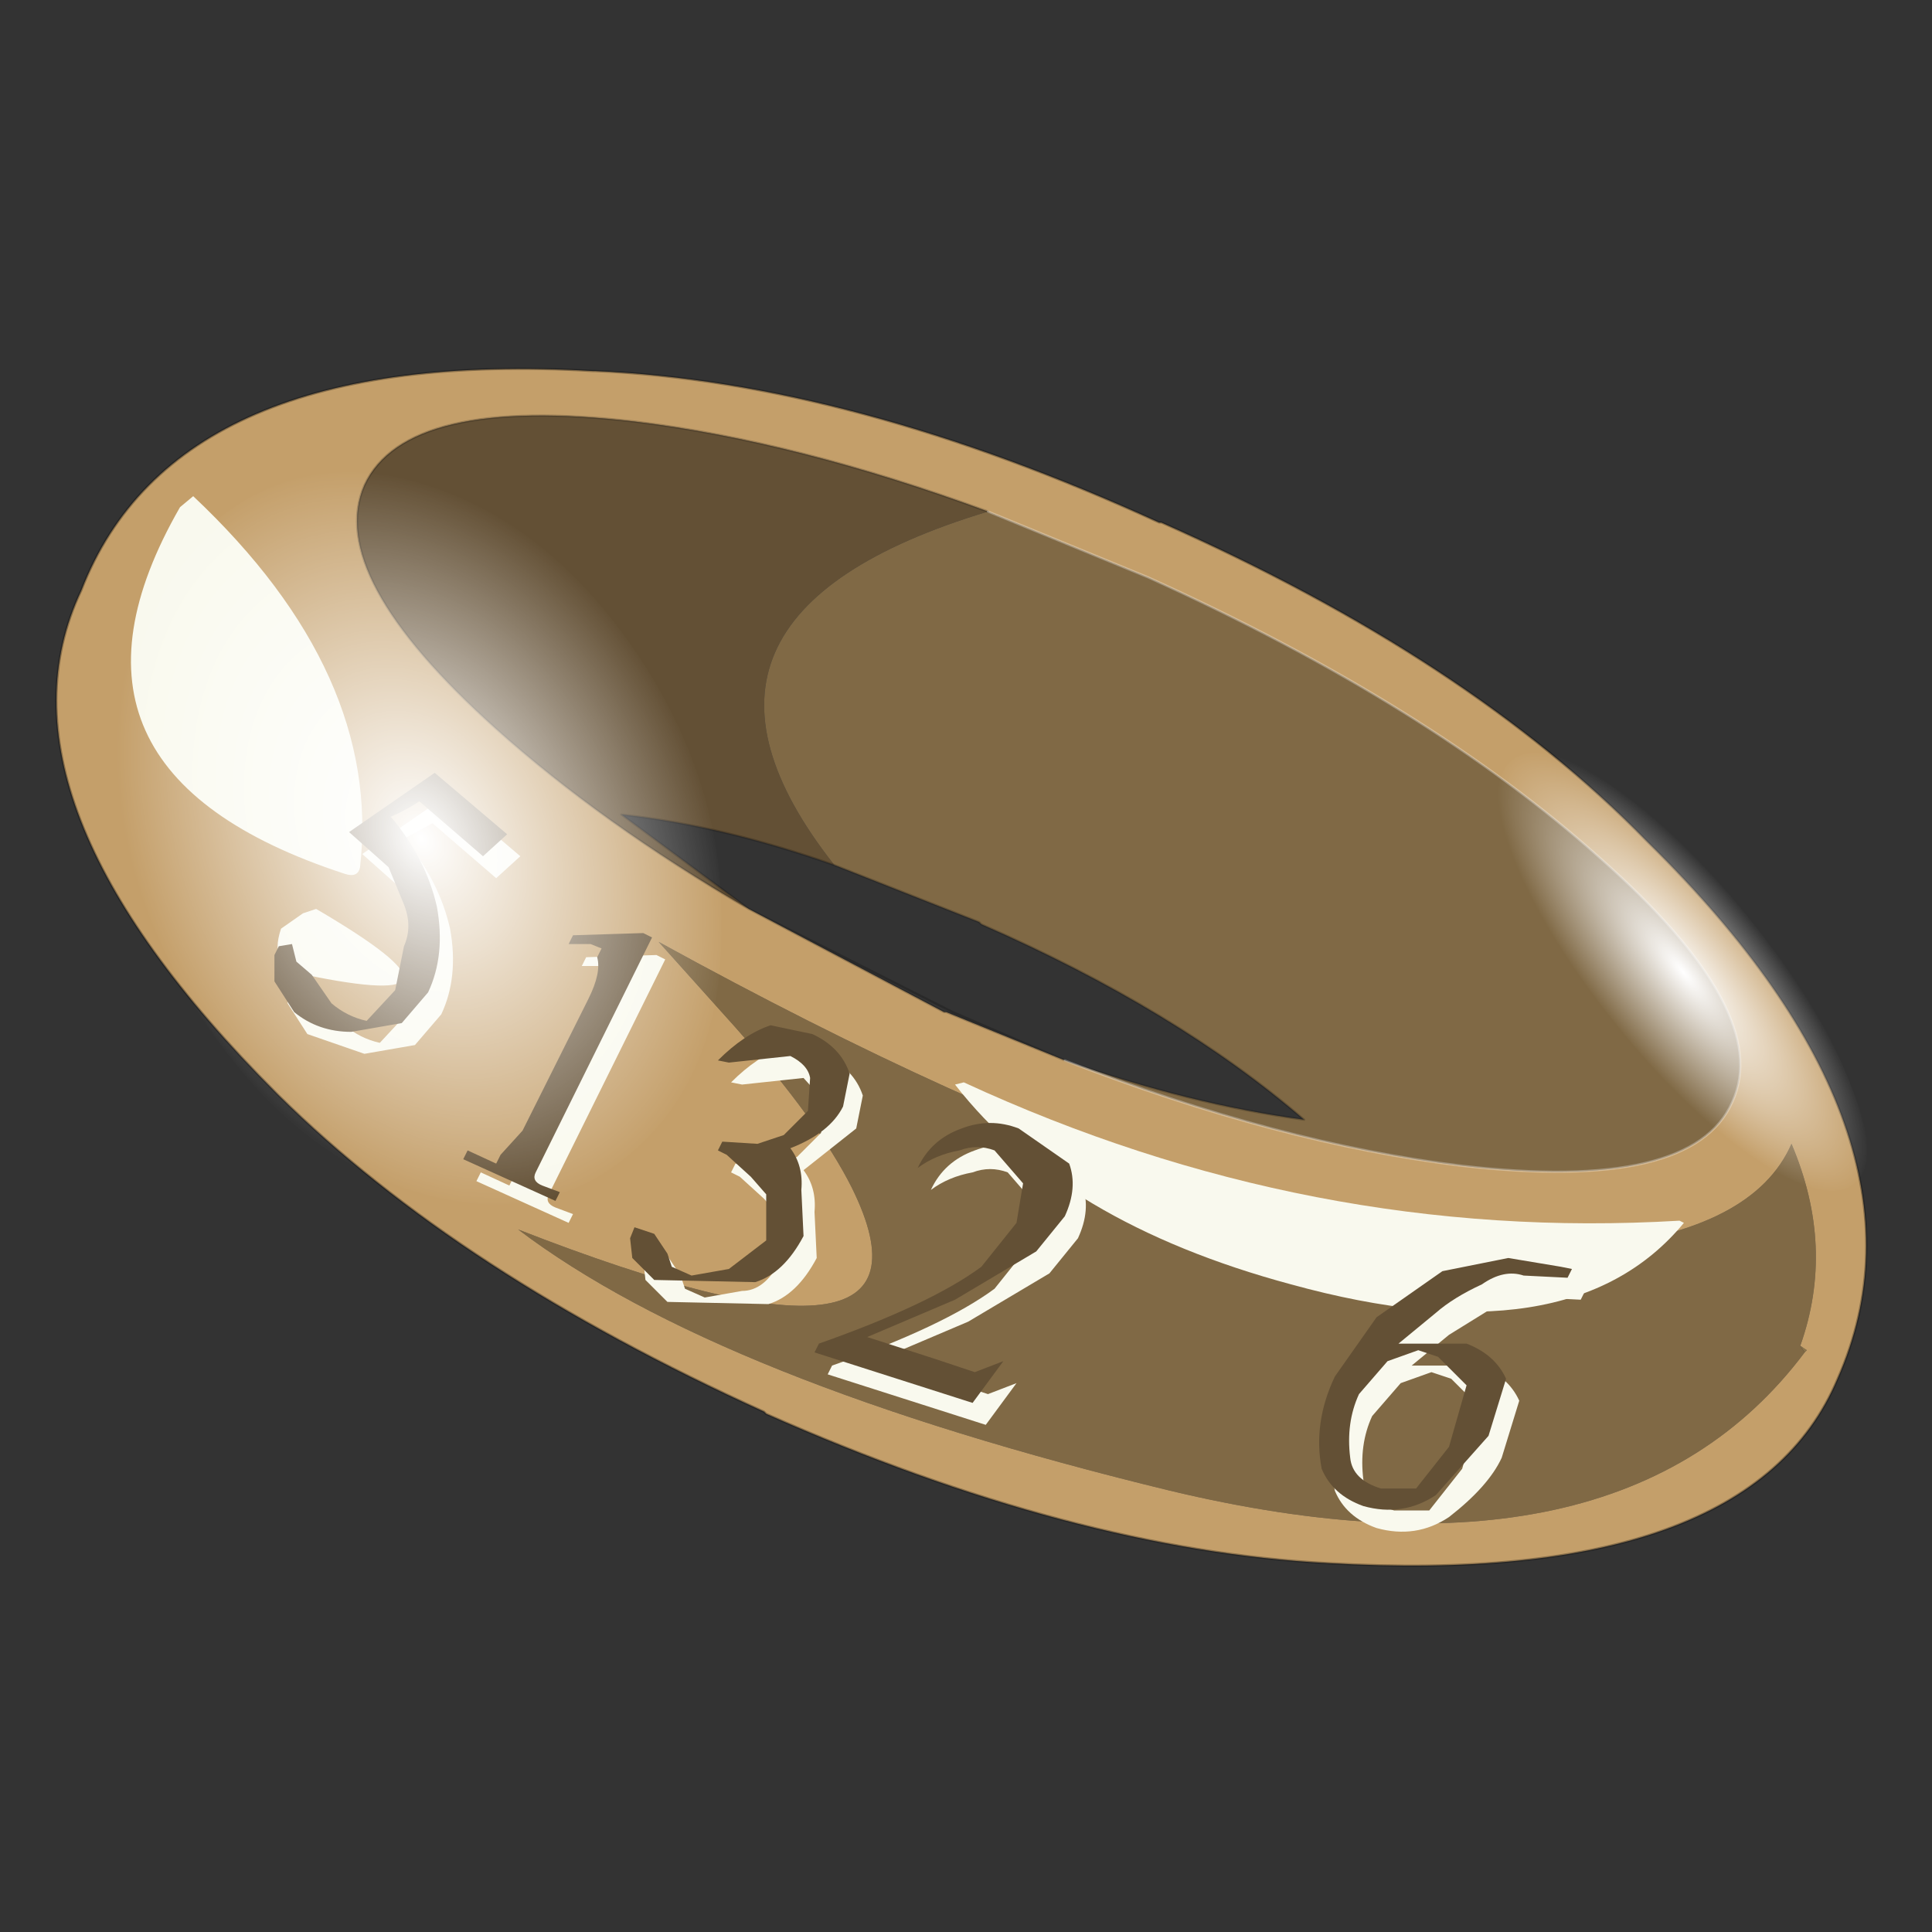 <?xml version="1.0" encoding="UTF-8" standalone="no"?>
<svg xmlns:xlink="http://www.w3.org/1999/xlink" height="440.0px" width="440.0px" xmlns="http://www.w3.org/2000/svg">
  <rect width="100%" height="100%" fill="#333333" stroke="none"/>
  <g transform="matrix(10.0, 0.0, 0.0, 10.0, 0.0, 0.0)">
    <use height="44.0" transform="matrix(1.0, 0.0, 0.0, 1.0, 0.0, 0.0)" width="44.0" xlink:href="#shape0"/>
    <use height="8.1" transform="matrix(0.958, 1.194, 0.383, -0.288, 32.9, 18.465)" width="8.1" xlink:href="#sprite0"/>
    <use height="8.1" transform="matrix(1.197, 1.753, 1.199, -1.059, -0.106, 16.289)" width="8.1" xlink:href="#sprite0"/>
  </g>
  <defs>
    <g id="shape0" transform="matrix(1.0, 0.0, 0.0, 1.0, 0.0, 0.0)">
      <path d="M44.0 44.0 L0.0 44.0 0.0 0.0 44.0 0.0 44.0 44.0" fill="#43adca" fill-opacity="0.0" fill-rule="evenodd" stroke="none"/>
      <path d="M41.0 30.65 L41.15 30.75 41.1 30.8 41.0 30.65" fill="#8a734a" fill-rule="evenodd" stroke="none"/>
      <path d="M22.5 11.65 Q14.55 14.05 19.0 19.7 16.45 18.8 14.15 18.55 L17.05 20.7 Q13.7 18.75 11.3 16.6 7.4 13.1 8.3 11.05 9.25 9.0 14.45 9.6 18.15 10.05 22.5 11.65" fill="#635035" fill-rule="evenodd" stroke="none"/>
      <path d="M41.0 30.65 L41.1 30.8 Q36.9 36.4 26.65 33.95 16.35 31.45 11.8 28.0 21.8 31.9 19.4 27.05 18.65 25.55 16.75 23.4 L15.0 21.45 Q29.0 29.15 36.3 28.4 39.95 28.0 40.8 26.05 41.8 28.4 41.0 30.65 M24.25 24.15 Q27.1 25.15 29.7 25.5 26.8 23.0 22.35 21.05 L22.3 21.0 19.0 19.7 Q14.55 14.05 22.5 11.65 L26.15 13.15 Q32.55 16.05 36.45 19.55 40.4 23.05 39.45 25.1 38.55 27.15 33.3 26.55 29.15 26.05 24.25 24.15" fill="#806945" fill-rule="evenodd" stroke="none"/>
      <path d="M41.1 30.8 L41.15 30.75 41.0 30.65 Q41.8 28.4 40.8 26.05 39.95 28.0 36.3 28.4 29.0 29.15 15.0 21.45 L16.75 23.4 Q18.65 25.55 19.4 27.05 21.8 31.9 11.8 28.0 16.35 31.45 26.65 33.95 36.9 36.4 41.1 30.8 M26.4 11.9 L26.45 11.9 Q33.45 15.0 37.5 19.15 L37.55 19.2 Q44.3 25.85 41.85 31.4 39.85 36.15 30.25 35.6 24.45 35.3 17.45 32.2 L17.4 32.15 Q10.45 29.0 6.35 24.95 L6.3 24.9 Q-0.4 18.2 1.85 13.45 4.0 7.9 13.5 8.45 L13.55 8.45 Q19.4 8.7 26.4 11.9 M24.25 24.15 Q29.15 26.05 33.3 26.55 38.55 27.15 39.45 25.1 40.4 23.05 36.45 19.55 32.55 16.05 26.15 13.15 L22.5 11.65 Q18.15 10.05 14.45 9.6 9.25 9.0 8.3 11.05 7.4 13.1 11.3 16.6 13.7 18.75 17.05 20.7 L21.5 23.05 21.55 23.05 24.25 24.15" fill="#c49f6a" fill-rule="evenodd" stroke="none"/>
      <path d="M26.4 11.9 Q19.4 8.7 13.55 8.45 L13.5 8.45 Q4.0 7.9 1.85 13.45 -0.4 18.2 6.3 24.9 L6.35 24.95 Q10.45 29.0 17.4 32.15 L17.45 32.2 Q24.45 35.3 30.25 35.6 39.85 36.15 41.85 31.4 44.3 25.85 37.55 19.2 L37.5 19.15 Q33.45 15.0 26.45 11.9 L26.4 11.9" fill="none" stroke="#000000" stroke-linecap="round" stroke-linejoin="round" stroke-opacity="0.302" stroke-width="0.05"/>
      <path d="M19.0 19.7 L22.3 21.0 22.35 21.05 Q26.8 23.0 29.7 25.5 27.1 25.15 24.25 24.15 L21.55 23.05 21.5 23.05 17.05 20.7 Q13.7 18.75 11.3 16.6 7.4 13.1 8.3 11.05 9.25 9.0 14.45 9.6 18.15 10.05 22.5 11.65 M19.0 19.7 Q16.45 18.8 14.15 18.55 L17.05 20.7 21.7 23.05 24.25 24.15" fill="none" stroke="#000000" stroke-linecap="round" stroke-linejoin="round" stroke-opacity="0.2" stroke-width="0.05"/>
      <path d="M24.25 24.15 Q29.15 26.05 33.3 26.55 38.55 27.15 39.45 25.1 40.4 23.05 36.45 19.55 32.55 16.05 26.15 13.15 L22.5 11.65" fill="none" stroke="#ffffff" stroke-linecap="round" stroke-linejoin="round" stroke-opacity="0.302" stroke-width="0.05"/>
      <path d="M8.2 19.75 Q8.15 20.0 7.85 19.9 0.65 17.55 4.1 11.55 L4.4 11.3 Q8.7 15.35 8.2 19.75" fill="#f9f9ee" fill-rule="evenodd" stroke="none"/>
      <path d="M6.95 22.2 Q6.1 22.05 6.4 21.15 L6.9 20.8 7.2 20.7 Q11.3 23.1 6.95 22.2" fill="#f9f9ee" fill-rule="evenodd" stroke="none"/>
      <path d="M38.25 27.8 L38.35 27.85 Q35.75 31.0 29.4 29.25 24.2 27.85 21.75 24.7 L21.95 24.65 Q29.85 28.3 38.25 27.8" fill="#f9f9ee" fill-rule="evenodd" stroke="none"/>
      <path d="M31.65 30.5 L33.15 29.45 34.65 29.15 35.85 29.35 36.1 29.4 36.0 29.6 35.0 29.55 34.05 29.75 33.0 30.4 32.15 31.1 32.9 31.1 33.7 31.1 Q34.35 31.35 34.6 31.9 L34.2 33.2 Q33.9 33.85 33.0 34.55 32.25 35.05 31.35 34.8 30.65 34.55 30.4 33.95 30.2 32.9 30.7 31.85 31.15 31.0 31.65 30.5 M32.6 31.25 L31.9 31.5 31.25 32.25 Q30.95 32.9 31.05 33.7 31.1 34.2 31.75 34.4 L32.55 34.4 33.3 33.45 33.7 32.05 33.05 31.4 32.6 31.25 M18.3 24.55 L16.9 24.7 16.65 24.65 Q17.25 24.05 17.85 23.85 L18.8 24.05 Q19.45 24.35 19.65 24.95 L19.5 25.7 18.3 26.65 Q18.6 27.05 18.55 27.6 L18.6 28.65 Q18.15 29.5 17.5 29.7 L15.2 29.65 14.7 29.15 14.65 28.7 14.75 28.45 15.2 28.6 15.5 29.05 15.6 29.35 16.05 29.55 16.9 29.4 Q17.4 29.4 17.75 28.75 L17.75 28.25 17.75 27.7 17.4 27.3 16.85 26.8 16.65 26.7 16.75 26.5 17.55 26.55 18.15 26.35 18.7 25.8 18.75 25.05 18.3 24.55 M15.15 21.85 L12.5 27.2 Q12.4 27.4 12.65 27.5 L13.05 27.65 12.95 27.85 10.85 26.9 10.95 26.7 11.6 27.0 11.7 26.8 Q11.9 26.9 12.2 26.25 L13.7 23.25 Q14.0 22.65 13.9 22.3 L14.0 22.1 13.75 22.0 13.25 22.0 13.35 21.8 14.95 21.75 15.15 21.85 M11.85 19.5 L11.3 20.0 9.85 18.75 9.2 19.1 Q10.0 20.05 10.25 21.15 10.45 22.25 10.05 23.1 L9.45 23.8 8.3 24.0 7.0 23.55 6.55 22.85 6.55 22.25 6.65 22.05 6.95 22.0 7.05 22.4 7.4 22.7 7.85 23.35 Q8.2 23.65 8.65 23.75 L9.3 23.05 9.5 22.05 Q9.7 21.6 9.5 21.1 L9.15 20.25 8.25 19.45 10.2 18.1 11.85 19.5 M24.65 27.0 Q24.85 27.55 24.55 28.2 L23.9 29.0 22.05 30.1 20.05 30.95 21.6 31.45 22.5 31.75 23.15 31.5 22.45 32.45 18.85 31.3 18.95 31.1 Q21.5 30.2 22.65 29.35 L23.45 28.35 23.6 27.45 22.95 26.7 Q22.55 26.55 22.15 26.7 21.6 26.8 21.2 27.1 21.5 26.45 22.2 26.2 22.85 25.95 23.5 26.2 24.15 26.4 24.65 27.0" fill="#f9f9ee" fill-rule="evenodd" stroke="none"/>
      <path d="M9.95 20.65 Q10.15 21.75 9.75 22.6 L9.15 23.3 8.0 23.5 Q7.25 23.5 6.7 23.05 L6.25 22.35 6.25 21.75 6.35 21.55 6.65 21.5 6.75 21.9 7.1 22.2 7.55 22.85 Q7.9 23.15 8.35 23.25 L9.0 22.55 9.2 21.55 Q9.4 21.1 9.2 20.6 L8.85 19.75 7.95 18.95 9.9 17.6 11.55 19.0 11.0 19.5 9.55 18.25 Q9.25 18.45 8.9 18.6 9.7 19.55 9.95 20.65 M13.6 21.8 L13.7 21.6 13.45 21.5 12.95 21.5 13.05 21.3 14.65 21.25 14.85 21.35 12.2 26.7 Q12.1 26.9 12.35 27.0 L12.75 27.15 12.65 27.35 10.55 26.4 10.65 26.2 11.3 26.5 11.4 26.3 11.9 25.75 13.4 22.75 Q13.7 22.15 13.6 21.8 M18.0 24.05 L16.6 24.2 16.35 24.15 Q16.95 23.55 17.55 23.35 L18.5 23.55 Q19.15 23.85 19.35 24.45 L19.2 25.2 Q18.9 25.8 18.0 26.15 18.3 26.55 18.25 27.1 L18.3 28.15 Q17.85 29.0 17.2 29.2 L14.9 29.15 14.4 28.65 14.35 28.2 14.45 27.95 14.9 28.1 15.2 28.55 15.3 28.85 15.75 29.05 16.6 28.9 17.45 28.25 17.45 27.75 17.45 27.2 17.1 26.8 16.55 26.3 16.35 26.2 16.45 26.0 17.25 26.05 17.85 25.85 18.4 25.3 18.45 24.55 Q18.4 24.25 18.0 24.05 M18.65 30.6 Q21.2 29.7 22.35 28.85 L23.15 27.85 23.3 26.95 22.65 26.2 Q22.25 26.05 21.85 26.2 21.3 26.3 20.9 26.6 21.2 25.95 21.9 25.7 22.55 25.45 23.2 25.7 L24.35 26.5 Q24.55 27.05 24.25 27.7 L23.6 28.5 21.75 29.6 19.75 30.45 21.3 30.95 22.2 31.25 22.85 31.0 22.15 31.95 18.55 30.8 18.65 30.6 M35.8 28.9 L35.7 29.1 34.7 29.05 Q34.25 28.9 33.75 29.25 33.1 29.55 32.7 29.9 L31.85 30.6 32.6 30.6 33.4 30.6 Q34.05 30.85 34.3 31.4 L33.9 32.7 32.7 34.05 Q31.95 34.55 31.05 34.3 30.35 34.05 30.1 33.45 29.9 32.4 30.4 31.35 L31.35 30.0 32.85 28.95 34.35 28.65 35.55 28.85 35.8 28.9 M32.3 30.75 L31.6 31.0 30.95 31.75 Q30.65 32.4 30.75 33.2 30.8 33.7 31.45 33.9 L32.25 33.9 33.0 32.95 33.4 31.55 32.75 30.9 32.3 30.75" fill="#635035" fill-rule="evenodd" stroke="none"/>
    </g>
    <g id="sprite0" transform="matrix(1.0, 0.0, 0.0, 1.0, 0.0, 4.05)">
      <use height="8.1" transform="matrix(1.0, 0.0, 0.0, 1.0, 0.0, -4.05)" width="8.1" xlink:href="#shape1"/>
    </g>
    <g id="shape1" transform="matrix(1.0, 0.0, 0.0, 1.0, 0.0, 4.05)">
      <path d="M4.05 -4.05 Q5.75 -4.05 6.9 -2.9 8.1 -1.7 8.1 0.0 8.1 1.7 6.9 2.85 5.75 4.05 4.05 4.05 2.35 4.05 1.15 2.85 0.0 1.7 0.0 0.0 0.0 -1.7 1.15 -2.9 2.35 -4.05 4.05 -4.05" fill="url(#gradient0)" fill-rule="evenodd" stroke="none"/>
    </g>
    <radialGradient cx="0" cy="0" gradientTransform="matrix(0.005, 0.0, 0.0, 0.005, 4.05, 0.0)" gradientUnits="userSpaceOnUse" id="gradient0" r="819.2" spreadMethod="pad">
      <stop offset="0.0" stop-color="#ffffff"/>
      <stop offset="1.0" stop-color="#ffffff" stop-opacity="0.0"/>
    </radialGradient>
  </defs>
</svg>

